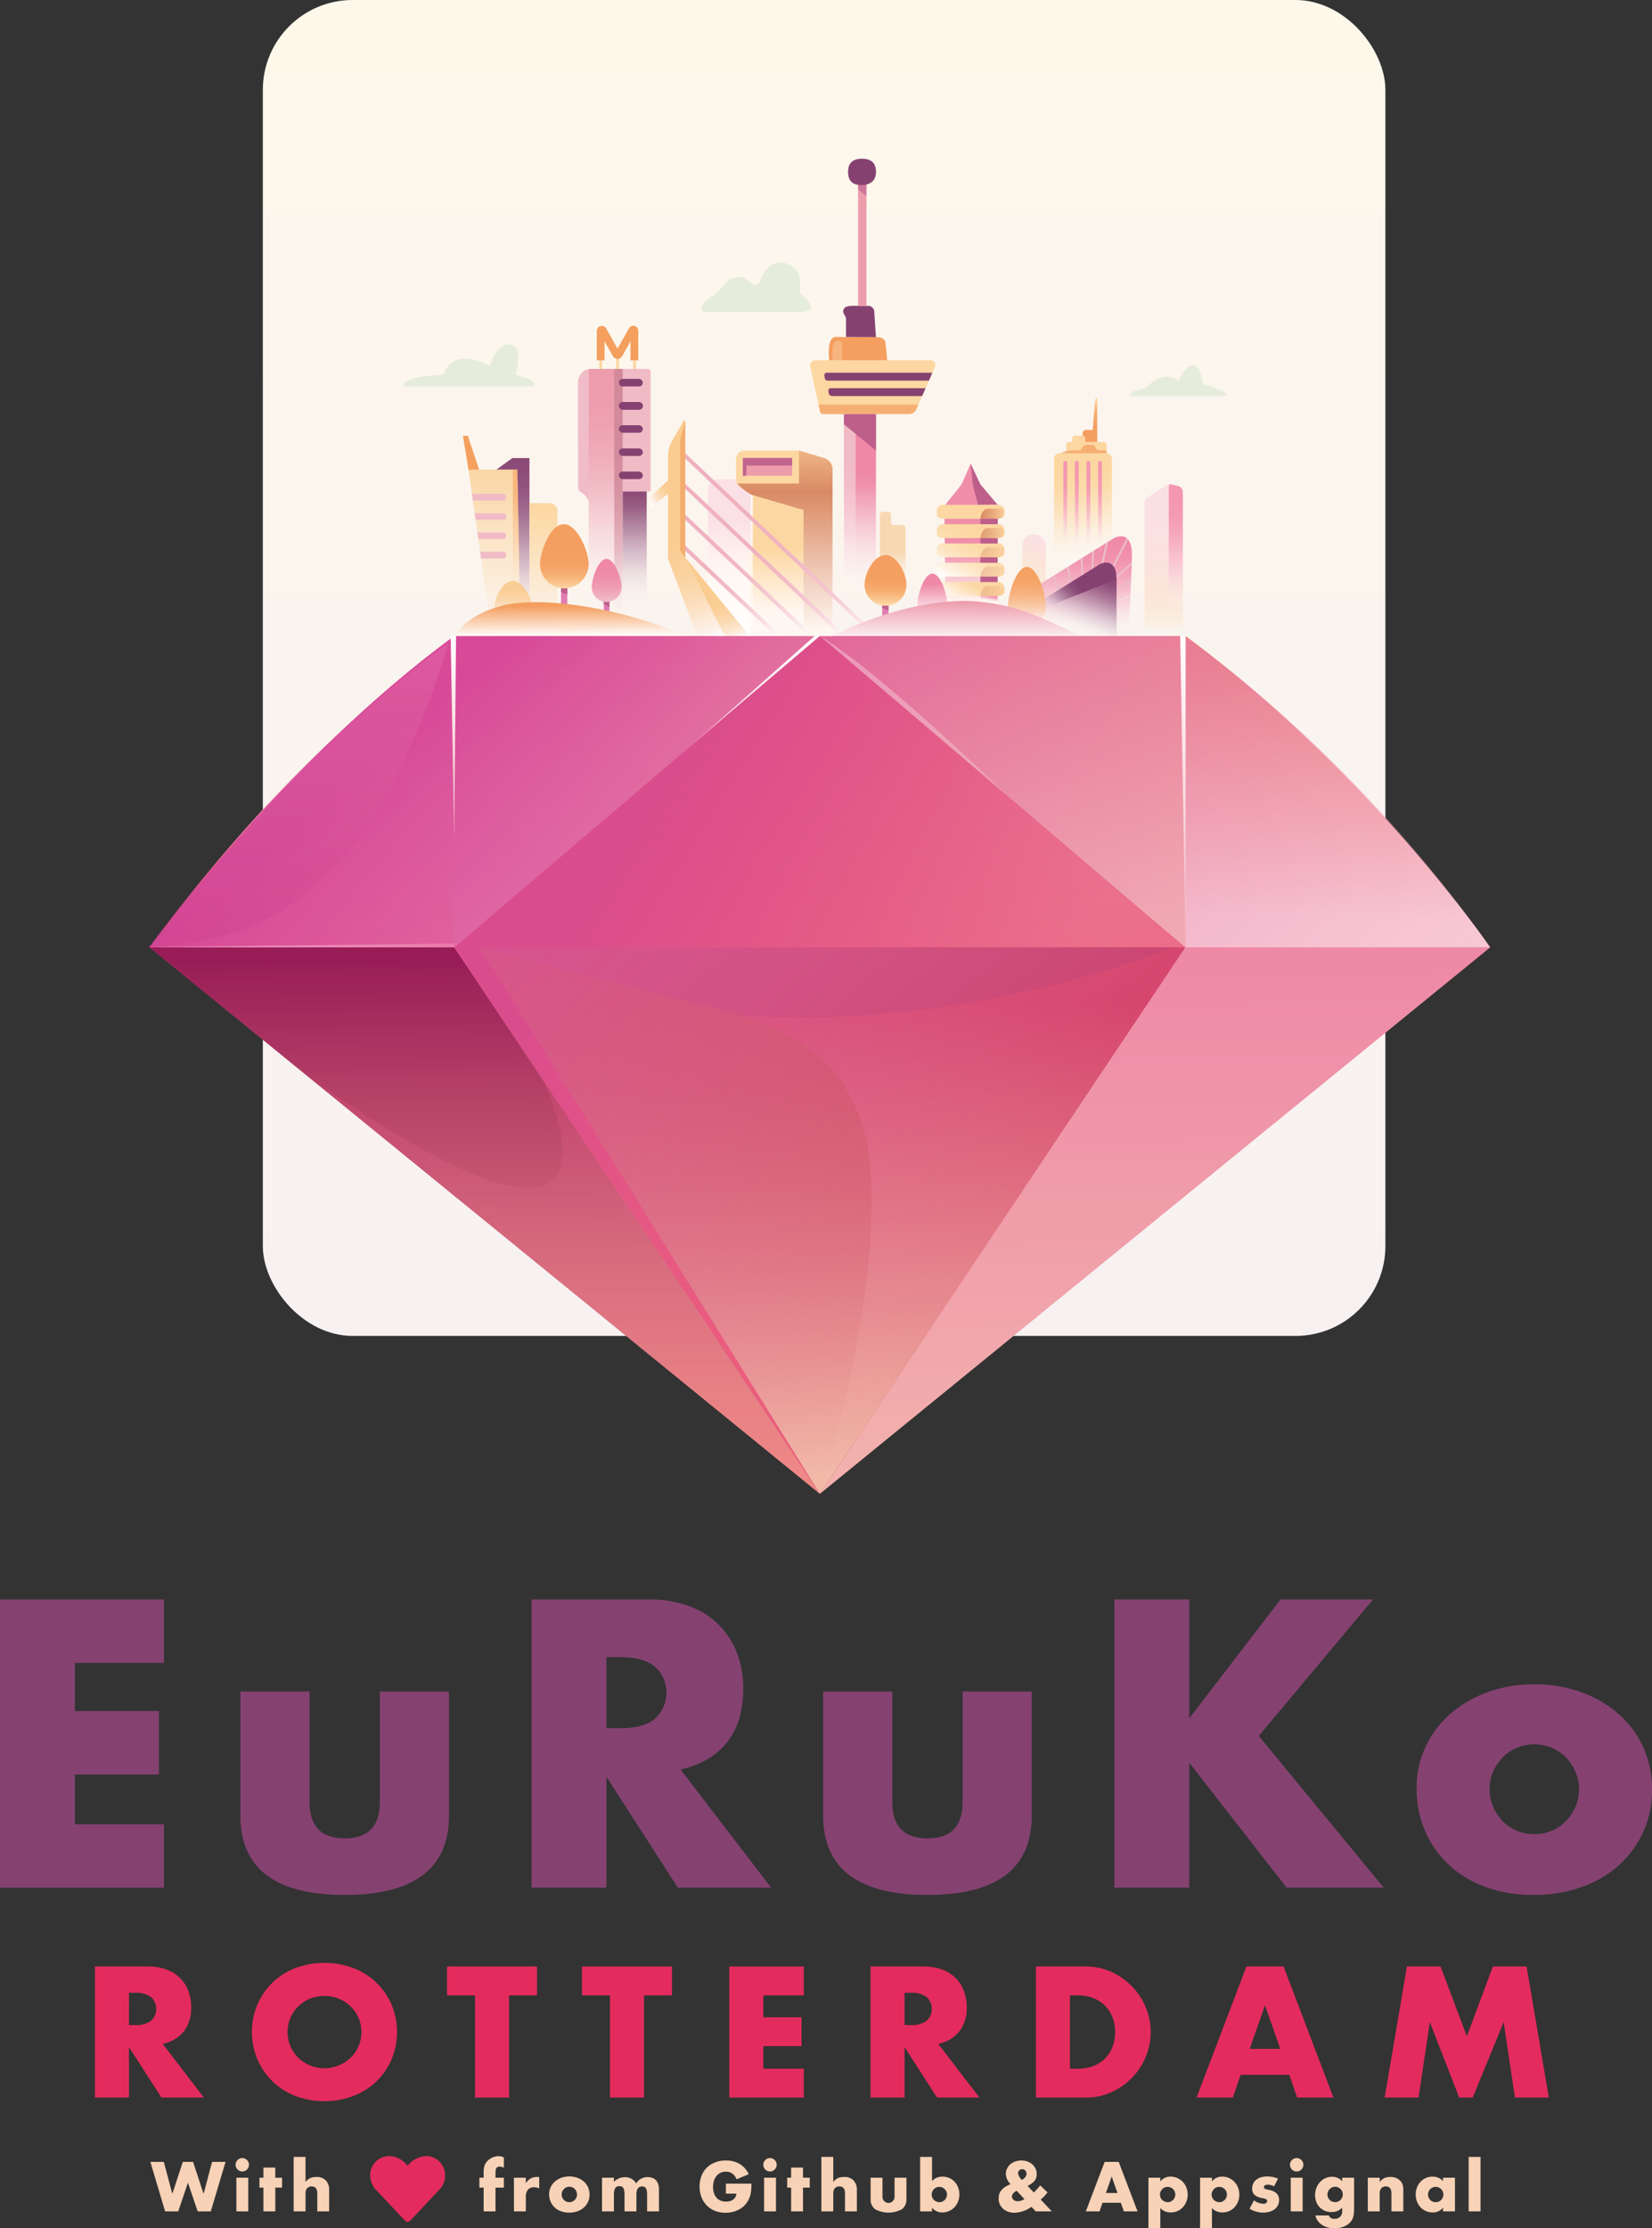 <svg preserveAspectRatio="xMidYMid meet"  xmlns="http://www.w3.org/2000/svg" xmlns:xlink="http://www.w3.org/1999/xlink" viewBox="0 0 427.976 576.994"><rect x="0" y="0" width="427.976" height="576.994" fill="#333333" stroke="none"/><defs><style>.cls-1{isolation:isolate;}.cls-2{fill:url(#linear-gradient);}.cls-3{fill:#854271;}.cls-18,.cls-27,.cls-4{mix-blend-mode:color;}.cls-5,.cls-7{fill:#e42b5d;}.cls-6{fill:#f7d2b6;}.cls-7{fill-rule:evenodd;}.cls-8{fill:url(#linear-gradient-2);}.cls-9{fill:url(#linear-gradient-3);}.cls-10{fill:url(#linear-gradient-4);}.cls-11{fill:url(#linear-gradient-5);}.cls-12{fill:url(#linear-gradient-6);}.cls-13{fill:#bc1f50;}.cls-14{fill:url(#linear-gradient-7);}.cls-15{fill:url(#linear-gradient-8);}.cls-16{fill:url(#linear-gradient-9);}.cls-17{fill:url(#linear-gradient-10);}.cls-18{fill:url(#linear-gradient-11);}.cls-19{fill:url(#linear-gradient-12);}.cls-20{fill:url(#linear-gradient-13);}.cls-21{fill:url(#linear-gradient-14);}.cls-22{fill:url(#linear-gradient-15);}.cls-23{fill:url(#linear-gradient-16);}.cls-24{opacity:0.5;fill:url(#linear-gradient-17);}.cls-25{opacity:0.23;fill:url(#linear-gradient-18);}.cls-26{opacity:0.37;fill:url(#linear-gradient-19);}.cls-27{fill:url(#linear-gradient-20);}.cls-28{fill:url(#linear-gradient-21);}.cls-29{fill:url(#linear-gradient-22);}.cls-30{fill:#fcd7a1;}.cls-31{fill:url(#linear-gradient-23);}.cls-32,.cls-37{fill:#bd5e8b;}.cls-33,.cls-35{fill:#f49f60;}.cls-34{fill:#ed9cac;}.cls-35{opacity:0.71;}.cls-36{fill:#f8d1a5;opacity:0.43;}.cls-37{opacity:0.61;}.cls-38{fill:url(#linear-gradient-24);}.cls-39{fill:url(#linear-gradient-25);}.cls-40{fill:url(#linear-gradient-26);}.cls-41{fill:url(#linear-gradient-27);}.cls-42{fill:url(#linear-gradient-28);}.cls-43{fill:url(#linear-gradient-29);}.cls-44{fill:url(#linear-gradient-30);}.cls-45,.cls-47,.cls-48,.cls-53,.cls-64{stroke-miterlimit:10;}.cls-45{fill:url(#linear-gradient-31);stroke:url(#linear-gradient-32);}.cls-46,.cls-67,.cls-79{opacity:0.38;}.cls-46{fill:url(#linear-gradient-33);}.cls-47{fill:url(#linear-gradient-34);stroke:url(#linear-gradient-35);}.cls-48{fill:url(#linear-gradient-36);stroke:url(#linear-gradient-37);}.cls-49{fill:#c1648d;}.cls-50{fill:url(#linear-gradient-38);}.cls-51{fill:url(#linear-gradient-39);}.cls-52{fill:url(#linear-gradient-40);}.cls-53{fill:url(#linear-gradient-41);stroke:url(#linear-gradient-42);}.cls-54{fill:url(#linear-gradient-43);}.cls-55{fill:url(#linear-gradient-44);}.cls-56{fill:url(#linear-gradient-45);}.cls-57{fill:#f3ad6e;}.cls-58{fill:url(#linear-gradient-46);}.cls-59{fill:#f1bbc6;}.cls-60{fill:url(#linear-gradient-47);}.cls-61{fill:#f0bcc7;}.cls-62{fill:url(#linear-gradient-48);}.cls-63{fill:url(#linear-gradient-49);}.cls-64{fill:none;stroke:#f49f5d;stroke-width:2px;}.cls-65{fill:url(#linear-gradient-50);}.cls-66{opacity:0.77;fill:url(#linear-gradient-51);}.cls-67{fill:url(#linear-gradient-52);}.cls-68{fill:#e07cb2;}.cls-69{fill:url(#linear-gradient-53);}.cls-70{fill:url(#linear-gradient-54);}.cls-71{fill:url(#linear-gradient-55);}.cls-72{fill:url(#linear-gradient-56);}.cls-73{fill:url(#linear-gradient-57);}.cls-74{fill:url(#linear-gradient-58);}.cls-75{fill:url(#linear-gradient-59);}.cls-76{fill:url(#linear-gradient-60);}.cls-77{fill:url(#linear-gradient-61);}.cls-78{fill:url(#linear-gradient-62);}.cls-79{fill:url(#linear-gradient-63);}.cls-80{fill:url(#linear-gradient-64);}.cls-81{fill:#eabdc7;}.cls-82{fill:url(#linear-gradient-65);}.cls-83{fill:url(#linear-gradient-66);}.cls-84{fill:url(#linear-gradient-67);}.cls-85{fill:#f4d7df;}.cls-86{fill:url(#linear-gradient-68);}.cls-87{fill:url(#linear-gradient-69);}.cls-88{fill:url(#linear-gradient-70);}.cls-89{fill:url(#linear-gradient-71);}.cls-90{fill:url(#linear-gradient-72);}.cls-91{fill:url(#linear-gradient-73);}.cls-92{fill:url(#linear-gradient-74);}.cls-93{fill:#e6ecdb;}.cls-94{fill:#f49f5d;}.cls-95{fill:url(#linear-gradient-75);}</style><linearGradient id="linear-gradient" x1="213.499" x2="213.499" y2="345.918" gradientUnits="userSpaceOnUse"><stop offset="0.002" stop-color="#fef8eb"/><stop offset="0.208" stop-color="#fcf6ed"/><stop offset="1" stop-color="#f7f1f2"/></linearGradient><linearGradient id="linear-gradient-2" x1="214.484" y1="381.47" x2="211.214" y2="166.881" gradientUnits="userSpaceOnUse"><stop offset="0.402" stop-color="#eb496a"/><stop offset="0.995" stop-color="#ed747b"/></linearGradient><linearGradient id="linear-gradient-3" x1="215.718" y1="381.84" x2="215.721" y2="250.509" gradientUnits="userSpaceOnUse"><stop offset="0.001" stop-color="#f2bda3"/><stop offset="0.927" stop-color="#cd234d"/></linearGradient><linearGradient id="linear-gradient-4" x1="126.005" y1="381.427" x2="125.146" y2="247.892" gradientUnits="userSpaceOnUse"><stop offset="0" stop-color="#ed8385"/><stop offset="0.139" stop-color="#e87f81"/><stop offset="0.303" stop-color="#da7374"/><stop offset="0.481" stop-color="#c25f60"/><stop offset="0.667" stop-color="#a14243"/><stop offset="0.858" stop-color="#761f1f"/><stop offset="1" stop-color="#520000"/></linearGradient><linearGradient id="linear-gradient-5" x2="1" gradientTransform="matrix(1.932, -85.655, -85.655, -1.932, 431.331, 355.038)" gradientUnits="userSpaceOnUse"><stop offset="0" stop-color="#f9cdd9"/><stop offset="0.784" stop-color="#ee8277"/><stop offset="1" stop-color="#ee8277"/></linearGradient><linearGradient id="linear-gradient-6" x1="345.298" y1="354.081" x2="345.238" y2="274.214" gradientUnits="userSpaceOnUse"><stop offset="0.01" stop-color="#f4b5b3"/><stop offset="1" stop-color="#ef877f"/></linearGradient><linearGradient id="linear-gradient-7" x1="262.124" y1="501.268" x2="260.021" y2="363.265" gradientUnits="userSpaceOnUse"><stop offset="0" stop-color="#efa996" stop-opacity="0"/><stop offset="0.193" stop-color="#e1837b" stop-opacity="0.291"/><stop offset="0.386" stop-color="#d56264" stop-opacity="0.543"/><stop offset="0.57" stop-color="#cc4951" stop-opacity="0.741"/><stop offset="0.738" stop-color="#c53644" stop-opacity="0.883"/><stop offset="0.887" stop-color="#c12b3c" stop-opacity="0.97"/><stop offset="1" stop-color="#c02739"/></linearGradient><linearGradient id="linear-gradient-8" x1="300.24" y1="382.12" x2="298.142" y2="244.404" gradientUnits="userSpaceOnUse"><stop offset="0" stop-color="#eb496a"/><stop offset="0.997" stop-color="#faceda"/></linearGradient><linearGradient id="linear-gradient-9" x1="315.174" y1="374.741" x2="298.728" y2="312.392" gradientTransform="matrix(-1, 0, 0, 1, 475.662, 0)" gradientUnits="userSpaceOnUse"><stop offset="0.236" stop-color="#ec5c7e"/><stop offset="1" stop-color="#eb90bd"/></linearGradient><linearGradient id="linear-gradient-10" x1="221.515" y1="343.756" x2="143.664" y2="217.308" gradientTransform="matrix(-1, 0, 0, 1, 348.547, -117.331)" gradientUnits="userSpaceOnUse"><stop offset="0" stop-color="#e67bb0"/><stop offset="0.549" stop-color="#f5ab95"/></linearGradient><linearGradient id="linear-gradient-11" x1="397.902" y1="479.67" x2="226.206" y2="276.949" gradientUnits="userSpaceOnUse"><stop offset="0.032" stop-color="#f3b6c3" stop-opacity="0"/><stop offset="1" stop-color="#d84a98"/></linearGradient><linearGradient id="linear-gradient-12" x1="126.005" y1="381.427" x2="125.146" y2="247.892" gradientUnits="userSpaceOnUse"><stop offset="0" stop-color="#ee8786"/><stop offset="0.162" stop-color="#e77e82"/><stop offset="0.425" stop-color="#d36677"/><stop offset="0.756" stop-color="#b33e66"/><stop offset="0.999" stop-color="#981d57"/></linearGradient><linearGradient id="linear-gradient-13" x1="232.377" y1="496.02" x2="231.007" y2="391.252" gradientUnits="userSpaceOnUse"><stop offset="0.01" stop-color="#f3b6c3" stop-opacity="0"/><stop offset="1" stop-color="#e64d7c" stop-opacity="0.3"/></linearGradient><linearGradient id="linear-gradient-14" x1="307.645" y1="243.372" x2="306.437" y2="164.083" gradientUnits="userSpaceOnUse"><stop offset="0" stop-color="#f3b6c1"/><stop offset="0.997" stop-color="#fff"/></linearGradient><linearGradient id="linear-gradient-15" x1="118.228" y1="216.032" x2="117.44" y2="164.291" xlink:href="#linear-gradient-14"/><linearGradient id="linear-gradient-16" x1="195.125" y1="190.908" x2="195.679" y2="166.363" gradientUnits="userSpaceOnUse"><stop offset="0" stop-color="#f9cdd9"/><stop offset="0.982" stop-color="#fff"/></linearGradient><linearGradient id="linear-gradient-17" x1="118.978" y1="247.904" x2="36.165" y2="241.633" gradientUnits="userSpaceOnUse"><stop offset="0" stop-color="#f492b9"/><stop offset="1" stop-color="#fff"/></linearGradient><linearGradient id="linear-gradient-18" x1="163.276" y1="360.179" x2="162.113" y2="283.807" gradientUnits="userSpaceOnUse"><stop offset="0" stop-color="#c53884"/><stop offset="0.997" stop-color="#ed8ab9"/></linearGradient><linearGradient id="linear-gradient-19" x1="318.557" y1="308.011" x2="329.707" y2="290.745" gradientUnits="userSpaceOnUse"><stop offset="0.011" stop-color="#f6ced0"/><stop offset="1" stop-color="#fff"/></linearGradient><linearGradient id="linear-gradient-20" x1="246.456" y1="296.494" x2="150.563" y2="238.054" gradientUnits="userSpaceOnUse"><stop offset="0" stop-color="#eb496a" stop-opacity="0"/><stop offset="1" stop-color="#da4d8d"/></linearGradient><linearGradient id="linear-gradient-21" x1="299.553" y1="396.406" x2="298.794" y2="205.155" gradientUnits="userSpaceOnUse"><stop offset="0.08" stop-color="#f2b1ad"/><stop offset="0.794" stop-color="#ee88a6"/></linearGradient><linearGradient id="linear-gradient-22" x1="222.661" y1="154.776" x2="222.97" y2="108.522" gradientUnits="userSpaceOnUse"><stop offset="0.021" stop-color="#fff" stop-opacity="0"/><stop offset="0.194" stop-color="#fad9e3" stop-opacity="0.315"/><stop offset="0.369" stop-color="#f5b7c9" stop-opacity="0.606"/><stop offset="0.516" stop-color="#f19db6" stop-opacity="0.819"/><stop offset="0.626" stop-color="#ef8eaa" stop-opacity="0.951"/><stop offset="0.688" stop-color="#ee88a6"/></linearGradient><linearGradient id="linear-gradient-23" x1="220.165" y1="152.688" x2="220.1" y2="110.845" gradientUnits="userSpaceOnUse"><stop offset="0.021" stop-color="#fff" stop-opacity="0"/><stop offset="0.774" stop-color="#f1bbc6"/></linearGradient><linearGradient id="linear-gradient-24" x1="251.381" y1="158.855" x2="251.851" y2="121.819" gradientUnits="userSpaceOnUse"><stop offset="0.079" stop-color="#fff7f1"/><stop offset="0.452" stop-color="#f08eaa"/></linearGradient><linearGradient id="linear-gradient-25" x1="190.125" y1="164.69" x2="190.125" y2="124.065" gradientUnits="userSpaceOnUse"><stop offset="0.021" stop-color="#fff"/><stop offset="0.418" stop-color="#fff7f1"/><stop offset="0.752" stop-color="#fbe0e7"/></linearGradient><linearGradient id="linear-gradient-26" x1="316.68" y1="272.672" x2="316.801" y2="251.363" gradientUnits="userSpaceOnUse"><stop offset="0.079" stop-color="#fff7f1" stop-opacity="0"/><stop offset="0.583" stop-color="#f8d8b3"/></linearGradient><linearGradient id="linear-gradient-27" x1="331.005" y1="267.744" x2="342.918" y2="247.11" gradientUnits="userSpaceOnUse"><stop offset="0" stop-color="#fff"/><stop offset="0.085" stop-color="#fef6e9"/><stop offset="0.229" stop-color="#fde8ca"/><stop offset="0.369" stop-color="#fddfb3"/><stop offset="0.502" stop-color="#fcd9a6"/><stop offset="0.621" stop-color="#fcd7a1"/></linearGradient><linearGradient id="linear-gradient-28" x1="288.381" y1="279.216" x2="288.929" y2="235.991" gradientUnits="userSpaceOnUse"><stop offset="0.079" stop-color="#fff7f1"/><stop offset="0.461" stop-color="#fdd7a2"/></linearGradient><linearGradient id="linear-gradient-29" x1="282.246" y1="279.494" x2="282.246" y2="246.166" gradientTransform="translate(-2.041)" gradientUnits="userSpaceOnUse"><stop offset="0" stop-color="#fff7f1"/><stop offset="1" stop-color="#fff" stop-opacity="0.5"/></linearGradient><linearGradient id="linear-gradient-30" x1="288.763" y1="280.563" x2="288.827" y2="228.193" gradientUnits="userSpaceOnUse"><stop offset="0" stop-color="#fff7f1"/><stop offset="0.686" stop-color="#d98a64"/><stop offset="1" stop-color="#facc98"/></linearGradient><linearGradient id="linear-gradient-31" x1="193.084" y1="163.029" x2="193.124" y2="129.569" gradientUnits="userSpaceOnUse"><stop offset="0" stop-color="#e5077f"/><stop offset="0.337" stop-color="#e50980"/><stop offset="0.476" stop-color="#e61084"/><stop offset="0.578" stop-color="#e71c8a"/><stop offset="0.662" stop-color="#e92e93"/><stop offset="0.735" stop-color="#eb459e"/><stop offset="0.8" stop-color="#ee61ac"/><stop offset="0.86" stop-color="#f283bd"/><stop offset="0.915" stop-color="#f6aad1"/><stop offset="0.965" stop-color="#fad4e6"/><stop offset="1" stop-color="#fef7f8"/><stop offset="1" stop-color="#fffdfe"/></linearGradient><linearGradient id="linear-gradient-32" x1="176.464" y1="148.616" x2="209.738" y2="148.616" gradientUnits="userSpaceOnUse"><stop offset="0" stop-color="#efb0bd"/><stop offset="0.316" stop-color="#f0b3bf"/><stop offset="0.527" stop-color="#f1bcc7"/><stop offset="0.708" stop-color="#f5cbd3"/><stop offset="0.87" stop-color="#f9e0e5"/><stop offset="1" stop-color="#fef7f8"/><stop offset="1" stop-color="#fffdfe"/></linearGradient><linearGradient id="linear-gradient-33" x1="339.463" y1="265.344" x2="345.691" y2="265.344" gradientUnits="userSpaceOnUse"><stop offset="0" stop-color="#d98a64"/><stop offset="0.386" stop-color="#e4a176"/><stop offset="1" stop-color="#facc98"/></linearGradient><linearGradient id="linear-gradient-34" x1="176.807" y1="140.334" x2="225.455" y2="140.334" xlink:href="#linear-gradient-31"/><linearGradient id="linear-gradient-35" x1="176.464" y1="140.334" x2="225.798" y2="140.334" gradientUnits="userSpaceOnUse"><stop offset="0" stop-color="#efb0bd"/><stop offset="0.445" stop-color="#efb2bf"/><stop offset="0.627" stop-color="#f1b9c5"/><stop offset="0.761" stop-color="#f4c5cf"/><stop offset="0.872" stop-color="#f7d7dd"/><stop offset="0.968" stop-color="#fcedf0"/><stop offset="1" stop-color="#fef7f8"/><stop offset="1" stop-color="#fffdfe"/></linearGradient><linearGradient id="linear-gradient-36" x1="176.807" y1="144.616" x2="217.887" y2="144.616" xlink:href="#linear-gradient-31"/><linearGradient id="linear-gradient-37" x1="176.464" y1="144.616" x2="218.23" y2="144.616" xlink:href="#linear-gradient-35"/><linearGradient id="linear-gradient-38" x1="132.867" y1="118.609" x2="132.867" y2="160.449" gradientUnits="userSpaceOnUse"><stop offset="0" stop-color="#8b4975"/><stop offset="0.176" stop-color="#8e4e79" stop-opacity="0.972"/><stop offset="0.345" stop-color="#985c84" stop-opacity="0.889"/><stop offset="0.511" stop-color="#a87596" stop-opacity="0.75"/><stop offset="0.676" stop-color="#be97af" stop-opacity="0.554"/><stop offset="0.838" stop-color="#dbc2d0" stop-opacity="0.304"/><stop offset="0.999" stop-color="#fef7f8" stop-opacity="0"/></linearGradient><linearGradient id="linear-gradient-39" x1="127.424" y1="164.517" x2="127.424" y2="112.854" gradientUnits="userSpaceOnUse"><stop offset="0.001" stop-color="#fcd7a1" stop-opacity="0"/><stop offset="0.183" stop-color="#fcd59e" stop-opacity="0.162"/><stop offset="0.592" stop-color="#fbd198" stop-opacity="0.57"/><stop offset="1" stop-color="#fbcd91"/></linearGradient><linearGradient id="linear-gradient-40" x1="226.261" y1="278.714" x2="226.261" y2="247.612" gradientUnits="userSpaceOnUse"><stop offset="0" stop-color="#fcd7a1" stop-opacity="0"/><stop offset="0.22" stop-color="#fcd7a1" stop-opacity="0.242"/><stop offset="0.606" stop-color="#fcd7a1" stop-opacity="0.646"/><stop offset="0.874" stop-color="#fcd7a1" stop-opacity="0.901"/><stop offset="1" stop-color="#fcd7a1"/></linearGradient><linearGradient id="linear-gradient-41" x1="176.807" y1="152.616" x2="200.909" y2="152.616" xlink:href="#linear-gradient-31"/><linearGradient id="linear-gradient-42" x1="176.464" y1="152.616" x2="201.252" y2="152.616" xlink:href="#linear-gradient-32"/><linearGradient id="linear-gradient-43" x1="263.503" y1="252.43" x2="273.104" y2="281.259" gradientUnits="userSpaceOnUse"><stop offset="0" stop-color="#facc91"/><stop offset="0.221" stop-color="#facd94"/><stop offset="0.413" stop-color="#fbd29f"/><stop offset="0.595" stop-color="#fbd9b1"/><stop offset="0.77" stop-color="#fce4ca"/><stop offset="0.939" stop-color="#fdf1ea"/><stop offset="1" stop-color="#fef7f8"/><stop offset="1" stop-color="#fffdfe"/></linearGradient><linearGradient id="linear-gradient-44" x1="185.471" y1="153.264" x2="189.668" y2="165.866" xlink:href="#linear-gradient-43"/><linearGradient id="linear-gradient-45" x1="172.912" y1="126.366" x2="168.276" y2="129.71" gradientUnits="userSpaceOnUse"><stop offset="0" stop-color="#facc91"/><stop offset="0.163" stop-color="#facf98"/><stop offset="0.397" stop-color="#fbd7ab"/><stop offset="0.676" stop-color="#fce4cb"/><stop offset="0.987" stop-color="#fef6f6"/><stop offset="1" stop-color="#fef7f8"/><stop offset="1" stop-color="#fffdfe"/></linearGradient><linearGradient id="linear-gradient-46" x1="241.015" y1="212.85" x2="241.015" y2="281.022" gradientUnits="userSpaceOnUse"><stop offset="0" stop-color="#ed9cac"/><stop offset="0.149" stop-color="#ed9dad" stop-opacity="0.987"/><stop offset="0.268" stop-color="#eea1b1" stop-opacity="0.944"/><stop offset="0.376" stop-color="#efa8b6" stop-opacity="0.873"/><stop offset="0.479" stop-color="#f1b2bf" stop-opacity="0.773"/><stop offset="0.577" stop-color="#f3bfc9" stop-opacity="0.644"/><stop offset="0.672" stop-color="#f6ced6" stop-opacity="0.485"/><stop offset="0.764" stop-color="#fae0e6" stop-opacity="0.296"/><stop offset="0.852" stop-color="#fdf5f7" stop-opacity="0.084"/><stop offset="0.883" stop-color="#fffdfe" stop-opacity="0"/><stop offset="1" stop-color="#fef7f8" stop-opacity="0"/></linearGradient><linearGradient id="linear-gradient-47" x1="160.225" y1="95.519" x2="160.225" y2="163.69" gradientUnits="userSpaceOnUse"><stop offset="0" stop-color="#d2899a"/><stop offset="0.283" stop-color="#d28a9b" stop-opacity="0.989"/><stop offset="0.422" stop-color="#d48e9e" stop-opacity="0.953"/><stop offset="0.529" stop-color="#d795a4" stop-opacity="0.891"/><stop offset="0.621" stop-color="#db9fad" stop-opacity="0.802"/><stop offset="0.702" stop-color="#e0abb7" stop-opacity="0.687"/><stop offset="0.776" stop-color="#e6bbc5" stop-opacity="0.545"/><stop offset="0.844" stop-color="#edced5" stop-opacity="0.376"/><stop offset="0.906" stop-color="#f6e3e7" stop-opacity="0.185"/><stop offset="0.957" stop-color="#fef7f8" stop-opacity="0"/></linearGradient><linearGradient id="linear-gradient-48" x1="218.661" y1="267.503" x2="218.4" y2="277.313" xlink:href="#linear-gradient-43"/><linearGradient id="linear-gradient-49" x1="164.435" y1="127.264" x2="164.435" y2="163.69" gradientUnits="userSpaceOnUse"><stop offset="0" stop-color="#8b4975"/><stop offset="0.109" stop-color="#92547d" stop-opacity="0.938"/><stop offset="0.285" stop-color="#a67395" stop-opacity="0.769"/><stop offset="0.505" stop-color="#c6a4ba" stop-opacity="0.493"/><stop offset="0.759" stop-color="#f2e8ee" stop-opacity="0.114"/><stop offset="0.829" stop-color="#fffdfe" stop-opacity="0"/><stop offset="1" stop-color="#fef7f8" stop-opacity="0"/></linearGradient><linearGradient id="linear-gradient-50" x1="339.463" y1="250.344" x2="345.691" y2="250.344" xlink:href="#linear-gradient-33"/><linearGradient id="linear-gradient-51" x1="339.463" y1="255.344" x2="345.691" y2="255.344" xlink:href="#linear-gradient-33"/><linearGradient id="linear-gradient-52" x1="339.463" y1="260.344" x2="345.691" y2="260.344" xlink:href="#linear-gradient-33"/><linearGradient id="linear-gradient-53" x1="233.308" y1="282.752" x2="233.233" y2="266.104" gradientUnits="userSpaceOnUse"><stop offset="0.079" stop-color="#fff7f1"/><stop offset="0.513" stop-color="#f49f60"/></linearGradient><linearGradient id="linear-gradient-54" x1="231.661" y1="269.776" x2="231.661" y2="253.053" gradientUnits="userSpaceOnUse"><stop offset="0" stop-color="#fdd8a4"/><stop offset="0.06" stop-color="#fbca93"/><stop offset="0.163" stop-color="#f8b77c"/><stop offset="0.274" stop-color="#f6a96c"/><stop offset="0.399" stop-color="#f4a163"/><stop offset="0.569" stop-color="#f49f60"/></linearGradient><linearGradient id="linear-gradient-55" x1="242.619" y1="273.206" x2="242.619" y2="262.035" gradientUnits="userSpaceOnUse"><stop offset="0.019" stop-color="#f0bcc7"/><stop offset="0.091" stop-color="#f0b4c2"/><stop offset="0.349" stop-color="#ef9cb3"/><stop offset="0.587" stop-color="#ee8da9"/><stop offset="0.786" stop-color="#ee88a6"/></linearGradient><linearGradient id="linear-gradient-56" x1="283.808" y1="148.854" x2="277.18" y2="117.62" gradientUnits="userSpaceOnUse"><stop offset="0.105" stop-color="#fff" stop-opacity="0"/><stop offset="0.159" stop-color="#fffaf3" stop-opacity="0.126"/><stop offset="0.268" stop-color="#fef1de" stop-opacity="0.354"/><stop offset="0.376" stop-color="#fde9cb" stop-opacity="0.552"/><stop offset="0.482" stop-color="#fde2bc" stop-opacity="0.713"/><stop offset="0.586" stop-color="#fcddb0" stop-opacity="0.838"/><stop offset="0.686" stop-color="#fcdaa8" stop-opacity="0.928"/><stop offset="0.78" stop-color="#fcd8a3" stop-opacity="0.982"/><stop offset="0.865" stop-color="#fcd7a1"/></linearGradient><linearGradient id="linear-gradient-57" x1="334.252" y1="274.619" x2="339.67" y2="265.235" gradientUnits="userSpaceOnUse"><stop offset="0.021" stop-color="#fff"/><stop offset="0.094" stop-color="#fff7f1"/><stop offset="0.621" stop-color="#fcd7a1"/></linearGradient><linearGradient id="linear-gradient-58" x1="264.26" y1="152.565" x2="271.54" y2="139.957" gradientUnits="userSpaceOnUse"><stop offset="0.105" stop-color="#fcd7a1" stop-opacity="0"/><stop offset="0.167" stop-color="#fcd8a9" stop-opacity="0.122"/><stop offset="0.295" stop-color="#fcdab8" stop-opacity="0.352"/><stop offset="0.423" stop-color="#fbdcc5" stop-opacity="0.55"/><stop offset="0.548" stop-color="#fbddd0" stop-opacity="0.712"/><stop offset="0.671" stop-color="#fbdfd8" stop-opacity="0.838"/><stop offset="0.789" stop-color="#fbdfde" stop-opacity="0.927"/><stop offset="0.901" stop-color="#fbe0e2" stop-opacity="0.982"/><stop offset="1" stop-color="#fbe0e3"/></linearGradient><linearGradient id="linear-gradient-59" x1="314.809" y1="273.757" x2="314.986" y2="258.831" xlink:href="#linear-gradient-54"/><linearGradient id="linear-gradient-60" x1="365.651" y1="255.339" x2="364.972" y2="280.866" gradientUnits="userSpaceOnUse"><stop offset="0" stop-color="#f088a7"/><stop offset="0.151" stop-color="#f08aa8" stop-opacity="0.986"/><stop offset="0.283" stop-color="#f18fac" stop-opacity="0.941"/><stop offset="0.408" stop-color="#f297b2" stop-opacity="0.866"/><stop offset="0.529" stop-color="#f3a2ba" stop-opacity="0.761"/><stop offset="0.646" stop-color="#f5b2c5" stop-opacity="0.626"/><stop offset="0.761" stop-color="#f8c4d3" stop-opacity="0.459"/><stop offset="0.874" stop-color="#fadae3" stop-opacity="0.262"/><stop offset="0.982" stop-color="#fdf3f5" stop-opacity="0.039"/><stop offset="1" stop-color="#fef7f8" stop-opacity="0"/><stop offset="1" stop-color="#fffdfe" stop-opacity="0"/></linearGradient><linearGradient id="linear-gradient-61" x1="327.009" y1="277.441" x2="327.009" y2="265.864" gradientUnits="userSpaceOnUse"><stop offset="0.021" stop-color="#fff"/><stop offset="0.774" stop-color="#ee88a6"/></linearGradient><linearGradient id="linear-gradient-62" x1="369.263" y1="264.701" x2="361.073" y2="283.812" gradientUnits="userSpaceOnUse"><stop offset="0" stop-color="#854271"/><stop offset="0.116" stop-color="#8a4a77" stop-opacity="0.957"/><stop offset="0.268" stop-color="#996188" stop-opacity="0.834"/><stop offset="0.44" stop-color="#b287a5" stop-opacity="0.631"/><stop offset="0.626" stop-color="#d5bccd" stop-opacity="0.348"/><stop offset="0.817" stop-color="#fffdfe" stop-opacity="0"/><stop offset="1" stop-color="#fef7f8" stop-opacity="0"/></linearGradient><linearGradient id="linear-gradient-63" x1="339.463" y1="270.344" x2="345.691" y2="270.344" xlink:href="#linear-gradient-33"/><linearGradient id="linear-gradient-64" x1="256.099" y1="155.722" x2="256.333" y2="154.345" gradientUnits="userSpaceOnUse"><stop offset="0.159" stop-color="#fff7f1"/><stop offset="1" stop-color="#f08eaa"/></linearGradient><linearGradient id="linear-gradient-65" x1="365.514" y1="269.705" x2="351.217" y2="282.8" gradientUnits="userSpaceOnUse"><stop offset="0" stop-color="#854271"/><stop offset="0.08" stop-color="#8a4a77" stop-opacity="0.957"/><stop offset="0.184" stop-color="#996188" stop-opacity="0.834"/><stop offset="0.301" stop-color="#b287a5" stop-opacity="0.631"/><stop offset="0.429" stop-color="#d5bccd" stop-opacity="0.348"/><stop offset="0.559" stop-color="#fffdfe" stop-opacity="0"/><stop offset="1" stop-color="#fef7f8" stop-opacity="0"/></linearGradient><linearGradient id="linear-gradient-66" x1="351.757" y1="265.376" x2="351.496" y2="275.186" gradientTransform="matrix(1.001, -0.024, -0.024, 1.5, 6.122, -125.878)" gradientUnits="userSpaceOnUse"><stop offset="0" stop-color="#f5a05f"/><stop offset="0.185" stop-color="#f5a262"/><stop offset="0.346" stop-color="#f6a86d"/><stop offset="0.499" stop-color="#f7b27f"/><stop offset="0.646" stop-color="#f8c198"/><stop offset="0.789" stop-color="#fad3b9"/><stop offset="0.927" stop-color="#fde9e0"/><stop offset="1" stop-color="#fef7f8"/><stop offset="1" stop-color="#fffdfe"/></linearGradient><linearGradient id="linear-gradient-67" x1="333.252" y1="284.095" x2="333.271" y2="271.49" gradientUnits="userSpaceOnUse"><stop offset="0" stop-color="#fff"/><stop offset="0.877" stop-color="#ed9cac"/></linearGradient><linearGradient id="linear-gradient-68" x1="278.542" y1="145.402" x2="273.275" y2="120.58" gradientUnits="userSpaceOnUse"><stop offset="0.106" stop-color="#fff" stop-opacity="0"/><stop offset="0.147" stop-color="#fef5f7" stop-opacity="0.097"/><stop offset="0.257" stop-color="#fbdce5" stop-opacity="0.333"/><stop offset="0.368" stop-color="#f9c7d5" stop-opacity="0.537"/><stop offset="0.476" stop-color="#f7b6c8" stop-opacity="0.703"/><stop offset="0.581" stop-color="#f6a8be" stop-opacity="0.833"/><stop offset="0.683" stop-color="#f59fb7" stop-opacity="0.925"/><stop offset="0.779" stop-color="#f499b2" stop-opacity="0.981"/><stop offset="0.865" stop-color="#f497b1"/></linearGradient><linearGradient id="linear-gradient-69" x1="281.543" y1="145.404" x2="276.274" y2="120.578" xlink:href="#linear-gradient-68"/><linearGradient id="linear-gradient-70" x1="284.543" y1="145.402" x2="279.274" y2="120.579" xlink:href="#linear-gradient-68"/><linearGradient id="linear-gradient-71" x1="369.145" y1="220.452" x2="369.145" y2="229.65" gradientUnits="userSpaceOnUse"><stop offset="0" stop-color="#fcd7a1"/><stop offset="0.197" stop-color="#f9c289"/><stop offset="0.435" stop-color="#f6af72"/><stop offset="0.662" stop-color="#f5a365"/><stop offset="0.863" stop-color="#f49f60"/></linearGradient><linearGradient id="linear-gradient-72" x1="287.543" y1="145.402" x2="282.274" y2="120.579" xlink:href="#linear-gradient-68"/><linearGradient id="linear-gradient-73" x1="386.957" y1="280.621" x2="386.957" y2="242.703" gradientUnits="userSpaceOnUse"><stop offset="0" stop-color="#fcd7a1" stop-opacity="0"/><stop offset="0.029" stop-color="#fcd8a7" stop-opacity="0.095"/><stop offset="0.094" stop-color="#fcdab4" stop-opacity="0.283"/><stop offset="0.164" stop-color="#fcdbbf" stop-opacity="0.454"/><stop offset="0.239" stop-color="#fbdcc9" stop-opacity="0.602"/><stop offset="0.318" stop-color="#fbded1" stop-opacity="0.726"/><stop offset="0.404" stop-color="#fbded8" stop-opacity="0.826"/><stop offset="0.5" stop-color="#fbdfdd" stop-opacity="0.904"/><stop offset="0.611" stop-color="#fbe0e0" stop-opacity="0.959"/><stop offset="0.748" stop-color="#fbe0e2" stop-opacity="0.991"/><stop offset="1" stop-color="#fbe0e3"/></linearGradient><linearGradient id="linear-gradient-74" x1="390.082" y1="279.435" x2="390.082" y2="242.732" xlink:href="#linear-gradient-68"/><linearGradient id="linear-gradient-75" x1="133.884" y1="152.736" x2="133.889" y2="128.08" gradientUnits="userSpaceOnUse"><stop offset="0" stop-color="#fcd7a1" stop-opacity="0"/><stop offset="0.366" stop-color="#f9c187" stop-opacity="0.239"/><stop offset="0.796" stop-color="#f6a96a" stop-opacity="0.498"/><stop offset="1" stop-color="#f5a05f" stop-opacity="0.6"/></linearGradient></defs><title>Logo2</title><g class="cls-1"><g id="Layer_4" data-name="Layer 4"><rect class="cls-2" x="68.091" width="290.816" height="345.918" rx="23.267"/><path class="cls-3" d="M127.938,547.918H104.871V560.392h21.78v16.435H104.871v12.87H127.938v16.434H85.466V531.483H127.938Z" transform="translate(-85.466 -117.331)"/><path class="cls-3" d="M165.656,555.343V583.954q0,9.406,9.108,9.404,9.107,0,9.108-9.404V555.343h17.919V587.419q0,10.298-6.781,15.444-6.782,5.146-20.246,5.147-13.465,0-20.246-5.147-6.782-5.147-6.781-15.444V555.343Z" transform="translate(-85.466 -117.331)"/><path class="cls-3" d="M285.247,606.13H261.09l-18.513-28.71v28.71h-19.404V531.483h30.195a29.646,29.646,0,0,1,10.89,1.832,20.5,20.5,0,0,1,12.227,12.325,25.547,25.547,0,0,1,1.535,8.91q0,8.515-4.108,13.811-4.11,5.297-12.127,7.178Zm-42.669-41.283h3.663q5.74,0,8.811-2.376a9.137,9.137,0,0,0,0-13.662q-3.07-2.376-8.811-2.376h-3.663Z" transform="translate(-85.466 -117.331)"/><path class="cls-3" d="M316.631,555.343V583.954q0,9.406,9.108,9.404,9.107,0,9.108-9.404V555.343H352.767V587.419q0,10.298-6.782,15.444-6.782,5.146-20.245,5.147-13.465,0-20.245-5.147-6.782-5.147-6.783-15.444V555.343Z" transform="translate(-85.466 -117.331)"/><path class="cls-3" d="M393.553,562.272l23.661-30.789h23.958l-29.601,35.344,32.373,39.303H418.798l-25.245-32.373v32.373H374.149V531.483h19.403Z" transform="translate(-85.466 -117.331)"/><path class="cls-3" d="M452.459,580.291a24.709,24.709,0,0,1,2.276-10.544,25.894,25.894,0,0,1,6.337-8.514,30.12,30.12,0,0,1,9.652-5.692,34.832,34.832,0,0,1,12.227-2.079,35.334,35.334,0,0,1,12.127,2.029,30.035,30.035,0,0,1,9.702,5.644,25.352,25.352,0,0,1,6.386,8.612,26.334,26.334,0,0,1,2.276,11.039,25.854,25.854,0,0,1-2.326,11.038,26.194,26.194,0,0,1-6.386,8.613,28.602,28.602,0,0,1-9.751,5.594,37.298,37.298,0,0,1-12.326,1.979,35.679,35.679,0,0,1-12.077-1.979,27.864,27.864,0,0,1-9.554-5.644,26.153,26.153,0,0,1-6.287-8.762A27.479,27.479,0,0,1,452.459,580.291Zm18.909.198a11.488,11.488,0,0,0,.94,4.702,12.536,12.536,0,0,0,2.475,3.713,10.874,10.874,0,0,0,3.663,2.475,11.836,11.836,0,0,0,9.009,0,10.894,10.894,0,0,0,3.663-2.475,12.633,12.633,0,0,0,2.476-3.713,11.277,11.277,0,0,0,.94-4.604,11.044,11.044,0,0,0-.94-4.505,12.667,12.667,0,0,0-2.476-3.712,10.91,10.91,0,0,0-3.663-2.476,11.836,11.836,0,0,0-9.009,0,10.891,10.891,0,0,0-3.663,2.476,12.746,12.746,0,0,0-2.475,3.663A10.667,10.667,0,0,0,471.368,580.489Z" transform="translate(-85.466 -117.331)"/><g class="cls-4"><path class="cls-5" d="M138.278,660.466h-10.98l-8.415-13.05v13.05h-8.82V626.536h13.725a13.481,13.481,0,0,1,4.95.832,9.322,9.322,0,0,1,5.558,5.603,11.609,11.609,0,0,1,.697,4.05,9.955,9.955,0,0,1-1.867,6.277,9.401,9.401,0,0,1-5.513,3.263Zm-19.395-18.765h1.665a6.434,6.434,0,0,0,4.005-1.08,4.153,4.153,0,0,0,0-6.21,6.428,6.428,0,0,0-4.005-1.08h-1.665Z" transform="translate(-85.466 -117.331)"/><path class="cls-5" d="M150.743,643.501a17.485,17.485,0,0,1,11.183-16.538,21.576,21.576,0,0,1,15.143,0,17.901,17.901,0,0,1,5.962,3.803,17.408,17.408,0,0,1,3.893,5.692,18.474,18.474,0,0,1,0,14.085,17.387,17.387,0,0,1-3.893,5.692,17.871,17.871,0,0,1-5.962,3.803,21.561,21.561,0,0,1-15.143,0A17.55,17.55,0,0,1,150.743,643.501Zm9.225,0a9.027,9.027,0,0,0,.765,3.734,9.335,9.335,0,0,0,5.107,4.928,9.816,9.816,0,0,0,10.395-1.957,9.277,9.277,0,0,0,2.092-2.971,9.498,9.498,0,0,0,0-7.47,9.284,9.284,0,0,0-2.092-2.97,9.648,9.648,0,0,0-3.06-1.958,9.994,9.994,0,0,0-7.335,0,9.344,9.344,0,0,0-5.107,4.928A9.031,9.031,0,0,0,159.968,643.501Z" transform="translate(-85.466 -117.331)"/><path class="cls-5" d="M217.343,634.006v26.46h-8.82v-26.46h-7.245v-7.47h23.31v7.47Z" transform="translate(-85.466 -117.331)"/><path class="cls-5" d="M252.308,634.006v26.46h-8.82v-26.46h-7.245v-7.47h23.31v7.47Z" transform="translate(-85.466 -117.331)"/><path class="cls-5" d="M293.708,634.006H283.223v5.67h9.9v7.47h-9.9v5.851H293.708v7.47H274.403V626.536H293.708Z" transform="translate(-85.466 -117.331)"/><path class="cls-5" d="M339.202,660.466H328.223l-8.415-13.05v13.05H310.987V626.536h13.726a13.485,13.485,0,0,1,4.95.832,9.317,9.317,0,0,1,5.557,5.603,11.609,11.609,0,0,1,.698,4.05,9.949,9.949,0,0,1-1.868,6.277,9.399,9.399,0,0,1-5.512,3.263Zm-19.395-18.765h1.665a6.433,6.433,0,0,0,4.005-1.08,4.152,4.152,0,0,0,0-6.21,6.427,6.427,0,0,0-4.005-1.08h-1.665Z" transform="translate(-85.466 -117.331)"/><path class="cls-5" d="M353.827,626.536h13.051a15.398,15.398,0,0,1,6.502,1.395,17.742,17.742,0,0,1,5.311,3.713,17.257,17.257,0,0,1,3.577,5.399,16.654,16.654,0,0,1,.022,12.87,17.194,17.194,0,0,1-3.555,5.423,17.514,17.514,0,0,1-5.311,3.735,15.499,15.499,0,0,1-6.547,1.395H353.827Zm8.82,26.46h2.025a10.946,10.946,0,0,0,4.095-.721,8.746,8.746,0,0,0,3.037-1.979,8.479,8.479,0,0,0,1.891-2.992,10.72,10.72,0,0,0,.652-3.803,10.455,10.455,0,0,0-.675-3.78,8.481,8.481,0,0,0-4.95-4.995,10.837,10.837,0,0,0-4.05-.72h-2.025Z" transform="translate(-85.466 -117.331)"/><path class="cls-5" d="M419.481,654.571H406.882l-2.025,5.895h-9.404l12.915-33.93h9.63l12.915,33.93h-9.405Zm-2.34-6.705-3.96-11.295-3.96,11.295Z" transform="translate(-85.466 -117.331)"/><path class="cls-5" d="M444.187,660.466l5.76-33.93h8.729L465.471,644.626l6.75-18.09h8.73l5.76,33.93h-8.774l-2.926-19.53L467.001,660.466h-3.51l-7.605-19.53-2.925,19.53Z" transform="translate(-85.466 -117.331)"/></g><path class="cls-6" d="M127.901,677.121l2.21,8.279,2.72-8.279h2.652l2.72,8.279,2.21-8.279H143.898l-3.825,12.818h-3.4l-2.516-7.429-2.517,7.429h-3.399l-3.825-12.818Z" transform="translate(-85.466 -117.331)"/><path class="cls-6" d="M146.499,677.869a1.672,1.672,0,0,1,.137-.671,1.745,1.745,0,0,1,.374-.553,1.773,1.773,0,0,1,.552-.374,1.731,1.731,0,0,1,1.344,0,1.765,1.765,0,0,1,.926.927,1.717,1.717,0,0,1,0,1.343,1.765,1.765,0,0,1-.926.927,1.731,1.731,0,0,1-1.344,0,1.773,1.773,0,0,1-.552-.374,1.745,1.745,0,0,1-.374-.553A1.673,1.673,0,0,1,146.499,677.869Zm3.281,3.35v8.721h-3.077v-8.721Z" transform="translate(-85.466 -117.331)"/><path class="cls-6" d="M156.784,683.785v6.154h-3.077v-6.154H152.686v-2.566h1.02v-2.618h3.077v2.618h1.751v2.566Z" transform="translate(-85.466 -117.331)"/><path class="cls-6" d="M161.542,675.829h3.077v6.494a3.369,3.369,0,0,1,1.275-1.028,3.984,3.984,0,0,1,1.513-.264,3.226,3.226,0,0,1,2.49.91,3.472,3.472,0,0,1,.842,2.456v5.542H167.663v-4.403a4.591,4.591,0,0,0-.102-1.07,1.246,1.246,0,0,0-.34-.629,1.447,1.447,0,0,0-.986-.357,1.521,1.521,0,0,0-1.198.468,1.936,1.936,0,0,0-.417,1.334v4.658h-3.077Z" transform="translate(-85.466 -117.331)"/><path class="cls-6" d="M213.836,683.785v6.154h-3.077v-6.154h-1.104v-2.566h1.104v-1.31a5.95,5.95,0,0,1,.204-1.733,3.08,3.08,0,0,1,.544-1.012,3.964,3.964,0,0,1,.876-.808,4.256,4.256,0,0,1,1.079-.527,3.71,3.71,0,0,1,1.14-.187,2.902,2.902,0,0,1,.722.085,4.076,4.076,0,0,1,.672.238v2.686a3.436,3.436,0,0,0-.569-.229,1.983,1.983,0,0,0-.553-.076,1.301,1.301,0,0,0-.383.06.823.823,0,0,0-.365.246,1.047,1.047,0,0,0-.229.535,5.839,5.839,0,0,0-.06.944v1.088h2.159v2.566Z" transform="translate(-85.466 -117.331)"/><path class="cls-6" d="M218.613,681.219h3.077v1.428a3.537,3.537,0,0,1,1.207-1.198,3.241,3.241,0,0,1,1.666-.417h.264a1.895,1.895,0,0,1,.331.034v2.941a2.918,2.918,0,0,0-1.325-.307,1.982,1.982,0,0,0-1.607.638,2.83,2.83,0,0,0-.535,1.861v3.74h-3.077Z" transform="translate(-85.466 -117.331)"/><path class="cls-6" d="M227.725,685.503a4.226,4.226,0,0,1,.392-1.811,4.434,4.434,0,0,1,1.088-1.463,5.156,5.156,0,0,1,1.657-.977,5.972,5.972,0,0,1,2.1-.357,6.058,6.058,0,0,1,2.082.349,5.157,5.157,0,0,1,1.666.969,4.35,4.35,0,0,1,1.097,1.479,4.518,4.518,0,0,1,.391,1.896,4.433,4.433,0,0,1-.399,1.896,4.491,4.491,0,0,1-1.096,1.479,4.909,4.909,0,0,1-1.675.961,6.407,6.407,0,0,1-2.116.34,6.129,6.129,0,0,1-2.074-.34,4.777,4.777,0,0,1-1.641-.97,4.473,4.473,0,0,1-1.079-1.504A4.705,4.705,0,0,1,227.725,685.503Zm3.247.033a1.978,1.978,0,0,0,.161.808,2.164,2.164,0,0,0,.426.638,1.845,1.845,0,0,0,.629.425,2.027,2.027,0,0,0,1.547,0,1.864,1.864,0,0,0,.629-.425,2.142,2.142,0,0,0,.425-.638,1.935,1.935,0,0,0,.162-.79,1.894,1.894,0,0,0-.162-.773,2.155,2.155,0,0,0-.425-.638,1.864,1.864,0,0,0-.629-.425,2.027,2.027,0,0,0-1.547,0,1.845,1.845,0,0,0-.629.425,2.212,2.212,0,0,0-.426.629A1.839,1.839,0,0,0,230.972,685.536Z" transform="translate(-85.466 -117.331)"/><path class="cls-6" d="M241.427,681.219h3.077v1.07a3.984,3.984,0,0,1,2.822-1.207,3.28,3.28,0,0,1,2.958,1.633,3.298,3.298,0,0,1,2.958-1.649,3.684,3.684,0,0,1,1.156.179,2.379,2.379,0,0,1,.935.561,2.674,2.674,0,0,1,.62.995,4.21,4.21,0,0,1,.23,1.479v5.661h-3.076v-4.301a5.257,5.257,0,0,0-.094-1.088,1.717,1.717,0,0,0-.272-.663.9.9,0,0,0-.416-.323,1.509,1.509,0,0,0-.51-.085q-1.48,0-1.479,2.159v4.301H247.258v-4.301a5.856,5.856,0,0,0-.085-1.097,2.024,2.024,0,0,0-.246-.688.83.83,0,0,0-.417-.349,1.859,1.859,0,0,0-1.139-.009.972.972,0,0,0-.45.332,1.803,1.803,0,0,0-.307.68,4.741,4.741,0,0,0-.11,1.131v4.301h-3.077Z" transform="translate(-85.466 -117.331)"/><path class="cls-6" d="M273.524,682.766h6.613a18.365,18.365,0,0,1-.085,1.853,6.561,6.561,0,0,1-.341,1.547,6.153,6.153,0,0,1-.969,1.777,5.671,5.671,0,0,1-1.437,1.292,6.732,6.732,0,0,1-1.811.79,7.751,7.751,0,0,1-2.073.272,7.292,7.292,0,0,1-2.729-.493,6.17,6.17,0,0,1-2.117-1.386,6.284,6.284,0,0,1-1.377-2.142,7.457,7.457,0,0,1-.493-2.763,7.553,7.553,0,0,1,.484-2.746,6.014,6.014,0,0,1,1.378-2.133,6.237,6.237,0,0,1,2.15-1.377,7.617,7.617,0,0,1,2.805-.493,6.952,6.952,0,0,1,3.519.867,5.999,5.999,0,0,1,2.397,2.686l-3.162,1.309a3.227,3.227,0,0,0-1.147-1.513,2.884,2.884,0,0,0-1.606-.459,3.234,3.234,0,0,0-1.36.28,2.96,2.96,0,0,0-1.045.8,3.846,3.846,0,0,0-.681,1.249,5.511,5.511,0,0,0-.033,3.146,3.423,3.423,0,0,0,.637,1.207,2.877,2.877,0,0,0,1.055.79,3.566,3.566,0,0,0,1.462.28,4.033,4.033,0,0,0,.952-.11,2.495,2.495,0,0,0,.824-.357,2.036,2.036,0,0,0,.604-.637,2.577,2.577,0,0,0,.323-.952h-2.737Z" transform="translate(-85.466 -117.331)"/><path class="cls-6" d="M283.213,677.869a1.672,1.672,0,0,1,.137-.671,1.745,1.745,0,0,1,.374-.553,1.773,1.773,0,0,1,.552-.374,1.731,1.731,0,0,1,1.344,0,1.765,1.765,0,0,1,.926.927,1.717,1.717,0,0,1,0,1.343,1.765,1.765,0,0,1-.926.927,1.731,1.731,0,0,1-1.344,0,1.773,1.773,0,0,1-.552-.374,1.745,1.745,0,0,1-.374-.553A1.673,1.673,0,0,1,283.213,677.869Zm3.281,3.35v8.721h-3.077v-8.721Z" transform="translate(-85.466 -117.331)"/><path class="cls-6" d="M293.499,683.785v6.154h-3.077v-6.154h-1.021v-2.566h1.021v-2.618h3.077v2.618h1.751v2.566Z" transform="translate(-85.466 -117.331)"/><path class="cls-6" d="M298.257,675.829H301.334v6.494a3.369,3.369,0,0,1,1.275-1.028,3.984,3.984,0,0,1,1.513-.264,3.226,3.226,0,0,1,2.49.91,3.472,3.472,0,0,1,.842,2.456v5.542H304.377v-4.403a4.591,4.591,0,0,0-.102-1.07,1.246,1.246,0,0,0-.34-.629,1.448,1.448,0,0,0-.986-.357,1.52,1.52,0,0,0-1.198.468,1.936,1.936,0,0,0-.417,1.334v4.658h-3.077Z" transform="translate(-85.466 -117.331)"/><path class="cls-6" d="M314.085,681.219v4.913a1.565,1.565,0,1,0,3.128,0v-4.913H320.29v5.508a3.123,3.123,0,0,1-1.164,2.652,7.28,7.28,0,0,1-6.953,0,3.121,3.121,0,0,1-1.165-2.652v-5.508Z" transform="translate(-85.466 -117.331)"/><path class="cls-6" d="M326.92,675.829v6.257a3.605,3.605,0,0,1,2.72-1.14,4.271,4.271,0,0,1,1.777.365,4.21,4.21,0,0,1,1.377.986,4.577,4.577,0,0,1,.893,1.462,5.157,5.157,0,0,1-.009,3.612,4.502,4.502,0,0,1-.927,1.479,4.414,4.414,0,0,1-1.402.994,4.168,4.168,0,0,1-1.742.366,3.248,3.248,0,0,1-2.687-1.241v.969h-3.077V675.829Zm3.876,9.775a1.973,1.973,0,0,0-.153-.773,1.951,1.951,0,0,0-.425-.638,2.127,2.127,0,0,0-.629-.434,1.881,1.881,0,0,0-.782-.161,1.929,1.929,0,0,0-.765.152,1.884,1.884,0,0,0-.62.426,2.171,2.171,0,0,0-.426.637,1.962,1.962,0,0,0-.008,1.539,1.867,1.867,0,0,0,.425.62,2.163,2.163,0,0,0,.638.426,1.893,1.893,0,0,0,.773.161,1.913,1.913,0,0,0,.765-.153,1.881,1.881,0,0,0,.621-.425,2.216,2.216,0,0,0,.425-.629A1.799,1.799,0,0,0,330.796,685.604Z" transform="translate(-85.466 -117.331)"/><path class="cls-6" d="M353.287,685.043a14.687,14.687,0,0,0,1.666-1.836l1.887,1.819a9.717,9.717,0,0,1-.654.791c-.244.266-.524.547-.842.841l-.255.238,2.856,3.043h-4.148l-1.122-1.173a7.984,7.984,0,0,1-4.402,1.53,4.787,4.787,0,0,1-1.649-.272,3.858,3.858,0,0,1-1.292-.765,3.537,3.537,0,0,1-.85-1.165,3.501,3.501,0,0,1-.307-1.471,3.769,3.769,0,0,1,.196-1.266,3.057,3.057,0,0,1,.671-1.062,4.031,4.031,0,0,1,.791-.672,8.389,8.389,0,0,1,1.062-.569l.356-.17-.221-.255a3.87,3.87,0,0,1-.986-2.363,3.218,3.218,0,0,1,.307-1.395,3.378,3.378,0,0,1,.841-1.113,3.938,3.938,0,0,1,1.267-.73,4.627,4.627,0,0,1,1.581-.264,4.675,4.675,0,0,1,1.598.264,3.842,3.842,0,0,1,1.267.739,3.396,3.396,0,0,1,.833,1.113,3.236,3.236,0,0,1,.298,1.386,3.383,3.383,0,0,1-.119.927,2.31,2.31,0,0,1-.399.781,3.581,3.581,0,0,1-.73.697,8.257,8.257,0,0,1-1.114.672Zm-4.454-.459q-1.207.749-1.207,1.496a1.078,1.078,0,0,0,.119.502,1.189,1.189,0,0,0,.323.391,1.567,1.567,0,0,0,.468.255,1.682,1.682,0,0,0,.569.094,3.315,3.315,0,0,0,1.751-.561Zm1.377-2.787q1.189-.715,1.19-1.599a1.192,1.192,0,0,0-.314-.824,1.073,1.073,0,0,0-1.879.723A3.047,3.047,0,0,0,350.21,681.797Z" transform="translate(-85.466 -117.331)"/><path class="cls-6" d="M375.847,687.713h-4.761l-.765,2.227h-3.553l4.879-12.818h3.638l4.879,12.818h-3.553Zm-.884-2.533-1.496-4.268-1.496,4.268Z" transform="translate(-85.466 -117.331)"/><path class="cls-6" d="M386.063,694.291h-3.077V681.219h3.077v.969a3.247,3.247,0,0,1,2.687-1.241,4.182,4.182,0,0,1,1.742.365,4.432,4.432,0,0,1,1.402.995,4.508,4.508,0,0,1,.927,1.479,4.97,4.97,0,0,1,.331,1.819,4.833,4.833,0,0,1-.331,1.802,4.626,4.626,0,0,1-.918,1.462,4.244,4.244,0,0,1-1.386.986,4.199,4.199,0,0,1-1.734.357,3.633,3.633,0,0,1-2.72-1.122Zm3.876-8.687a2.077,2.077,0,0,0-.145-.773,1.869,1.869,0,0,0-.416-.638,2.118,2.118,0,0,0-.638-.434,2.009,2.009,0,0,0-1.556-.009,1.884,1.884,0,0,0-.62.426,2.171,2.171,0,0,0-.426.637,1.962,1.962,0,0,0-.008,1.539,1.867,1.867,0,0,0,.425.62,2.164,2.164,0,0,0,.638.426,1.893,1.893,0,0,0,.773.161,1.913,1.913,0,0,0,.765-.153,1.881,1.881,0,0,0,.621-.425,2.216,2.216,0,0,0,.425-.629A1.799,1.799,0,0,0,389.939,685.604Z" transform="translate(-85.466 -117.331)"/><path class="cls-6" d="M399.442,694.291h-3.077V681.219h3.077v.969a3.248,3.248,0,0,1,2.687-1.241,4.182,4.182,0,0,1,1.742.365,4.432,4.432,0,0,1,1.402.995,4.508,4.508,0,0,1,.927,1.479,4.97,4.97,0,0,1,.331,1.819,4.833,4.833,0,0,1-.331,1.802,4.626,4.626,0,0,1-.918,1.462,4.244,4.244,0,0,1-1.386.986,4.199,4.199,0,0,1-1.734.357,3.633,3.633,0,0,1-2.72-1.122Zm3.876-8.687a2.077,2.077,0,0,0-.145-.773,1.869,1.869,0,0,0-.416-.638,2.118,2.118,0,0,0-.638-.434,2.009,2.009,0,0,0-1.556-.009,1.884,1.884,0,0,0-.62.426,2.171,2.171,0,0,0-.426.637,1.962,1.962,0,0,0-.008,1.539,1.867,1.867,0,0,0,.425.62,2.163,2.163,0,0,0,.638.426,1.893,1.893,0,0,0,.773.161,1.913,1.913,0,0,0,.765-.153,1.881,1.881,0,0,0,.621-.425,2.216,2.216,0,0,0,.425-.629A1.799,1.799,0,0,0,403.318,685.604Z" transform="translate(-85.466 -117.331)"/><path class="cls-6" d="M415.524,683.463a3.593,3.593,0,0,0-1.666-.442,1.253,1.253,0,0,0-.688.17.523.523,0,0,0-.264.459.598.598,0,0,0,.043.246.434.434,0,0,0,.187.179,1.616,1.616,0,0,0,.425.153c.188.045.434.102.74.17a3.535,3.535,0,0,1,1.903.909,2.317,2.317,0,0,1,.629,1.675,3.036,3.036,0,0,1-.306,1.377,2.927,2.927,0,0,1-.85,1.028,4.036,4.036,0,0,1-1.31.646,5.856,5.856,0,0,1-1.683.23,6.837,6.837,0,0,1-3.485-1.003l1.122-2.177a4.382,4.382,0,0,0,2.448.885,1.204,1.204,0,0,0,.697-.188.559.559,0,0,0,.271-.476.811.811,0,0,0-.042-.28.455.455,0,0,0-.179-.204,1.411,1.411,0,0,0-.399-.17q-.264-.078-.688-.162a3.941,3.941,0,0,1-1.998-.858,2.123,2.123,0,0,1-.569-1.572,3.089,3.089,0,0,1,.272-1.317,2.721,2.721,0,0,1,.781-.995,3.683,3.683,0,0,1,1.233-.629,5.503,5.503,0,0,1,1.606-.221,7.291,7.291,0,0,1,2.805.561Z" transform="translate(-85.466 -117.331)"/><path class="cls-6" d="M419.654,677.869a1.672,1.672,0,0,1,.137-.671,1.745,1.745,0,0,1,.374-.553,1.773,1.773,0,0,1,.552-.374,1.731,1.731,0,0,1,1.344,0,1.765,1.765,0,0,1,.926.927,1.717,1.717,0,0,1,0,1.343,1.765,1.765,0,0,1-.926.927,1.731,1.731,0,0,1-1.344,0,1.773,1.773,0,0,1-.552-.374,1.745,1.745,0,0,1-.374-.553A1.673,1.673,0,0,1,419.654,677.869Zm3.281,3.35v8.721H419.858v-8.721Z" transform="translate(-85.466 -117.331)"/><path class="cls-6" d="M436.263,681.219v8.126a9.066,9.066,0,0,1-.085,1.309,5.683,5.683,0,0,1-.237,1.021,3.22,3.22,0,0,1-.638,1.045,4.289,4.289,0,0,1-1.046.842,5.501,5.501,0,0,1-1.385.561,6.981,6.981,0,0,1-3.545-.051,5.101,5.101,0,0,1-1.487-.705,4.125,4.125,0,0,1-1.046-1.055,3.503,3.503,0,0,1-.544-1.317h3.468a1.383,1.383,0,0,0,1.462.867,1.96,1.96,0,0,0,1.488-.544,2.105,2.105,0,0,0,.519-1.513v-.833a5.225,5.225,0,0,1-.655.535,3.716,3.716,0,0,1-.637.349,3.048,3.048,0,0,1-.681.195,4.722,4.722,0,0,1-.781.06,4.448,4.448,0,0,1-1.718-.323A3.962,3.962,0,0,1,426.479,687.5a4.896,4.896,0,0,1-.314-1.794,5.014,5.014,0,0,1,.34-1.861,4.806,4.806,0,0,1,.927-1.496,4.223,4.223,0,0,1,3.153-1.368,3.383,3.383,0,0,1,2.602,1.156v-.918Zm-6.901,4.317a2.04,2.04,0,0,0,.569,1.429,1.883,1.883,0,0,0,.629.425,2.035,2.035,0,0,0,.791.152,1.994,1.994,0,0,0,.773-.152,1.893,1.893,0,0,0,.629-.425,2.167,2.167,0,0,0,.425-.638,1.958,1.958,0,0,0,0-1.556,2.103,2.103,0,0,0-.434-.629,1.951,1.951,0,0,0-.638-.425,1.93,1.93,0,0,0-.756-.153,1.84,1.84,0,0,0-.766.161,2.226,2.226,0,0,0-.629.426,1.993,1.993,0,0,0-.434.62A1.839,1.839,0,0,0,429.361,685.536Z" transform="translate(-85.466 -117.331)"/><path class="cls-6" d="M439.816,681.219h3.077v1.104a3.369,3.369,0,0,1,1.275-1.028,3.984,3.984,0,0,1,1.513-.264,3.78,3.78,0,0,1,1.572.298,3.135,3.135,0,0,1,1.114.842,2.418,2.418,0,0,1,.51.985,5.133,5.133,0,0,1,.136,1.241v5.542h-3.077v-4.403a4.724,4.724,0,0,0-.094-1.045,1.294,1.294,0,0,0-.331-.638,1.167,1.167,0,0,0-.459-.289,1.711,1.711,0,0,0-.544-.085,1.52,1.52,0,0,0-1.198.468,1.936,1.936,0,0,0-.417,1.334v4.658h-3.077Z" transform="translate(-85.466 -117.331)"/><path class="cls-6" d="M459.299,681.219h3.094v8.721h-3.094v-.969a3.229,3.229,0,0,1-2.669,1.241,4.345,4.345,0,0,1-1.751-.349,4.224,4.224,0,0,1-1.395-.978,4.51,4.51,0,0,1-.926-1.479,5.038,5.038,0,0,1-.332-1.853,4.903,4.903,0,0,1,.323-1.776,4.545,4.545,0,0,1,.901-1.471,4.251,4.251,0,0,1,1.377-.995,4.203,4.203,0,0,1,1.768-.365,3.551,3.551,0,0,1,2.703,1.14Zm-3.876,4.335a2.04,2.04,0,0,0,.569,1.428,1.854,1.854,0,0,0,.629.425,2.018,2.018,0,0,0,.791.153,1.977,1.977,0,0,0,.773-.153,1.864,1.864,0,0,0,.629-.425,2.176,2.176,0,0,0,.425-.629,1.839,1.839,0,0,0,.161-.765,1.901,1.901,0,0,0-.161-.774,2.15,2.15,0,0,0-.425-.637,1.881,1.881,0,0,0-.629-.426,1.994,1.994,0,0,0-.773-.152,2.035,2.035,0,0,0-.791.152,1.871,1.871,0,0,0-.629.426,2.071,2.071,0,0,0-.416.62A1.853,1.853,0,0,0,455.423,685.554Z" transform="translate(-85.466 -117.331)"/><path class="cls-6" d="M469.022,675.829v14.11h-3.077V675.829Z" transform="translate(-85.466 -117.331)"/><path id="SVGID" class="cls-7" d="M191.045,678.154a6.161,6.161,0,0,0-4.834-2.534,4.942,4.942,0,0,0-4.852,5.048,5.825,5.825,0,0,0,1.229,3.386l7.541,8.036c.846.783,1.006.783,1.852,0l7.558-8.036a5.149,5.149,0,0,0,1.229-3.386,4.942,4.942,0,0,0-4.852-5.048A6.436,6.436,0,0,0,191.045,678.154Z" transform="translate(-85.466 -117.331)"/></g><g id="Ruby"><polyline class="cls-8" points="307.147 245.303 212.409 386.799 117.671 245.303 212.409 164.69"/><polygon class="cls-9" points="124.296 245.303 307.147 245.303 212.409 386.799 124.296 245.303"/><polygon class="cls-10" points="212.409 386.799 117.671 245.303 38.76 245.303 212.409 386.799"/><path class="cls-11" d="M471.524,362.634H392.613V282.021C440.912,317.741,471.524,362.634,471.524,362.634Z" transform="translate(-85.466 -117.331)"/><path class="cls-12" d="M392.613,362.634l-94.738-80.612H392.613Z" transform="translate(-85.466 -117.331)"/><path class="cls-13" d="M389.212,362.634s-97.476,40.816-179.449,0Z" transform="translate(-85.466 -117.331)"/><path class="cls-14" d="M297.875,504.13s16.244-50.296,12.935-85.374c-2.191-23.229-17.041-34.372-36.17-39.287-48.015-12.339-64.878-16.835-64.878-16.835Z" transform="translate(-85.466 -117.331)"/><polygon class="cls-15" points="386.058 245.303 307.147 245.303 307.147 245.303 212.409 386.799 309.208 245.303 386.058 245.303"/><path class="cls-16" d="M124.226,362.634H203.138V282.022l0,0a380.815,380.815,0,0,0-73.511,73.488Z" transform="translate(-85.466 -117.331)"/><polygon class="cls-17" points="117.671 245.303 212.409 164.69 117.671 164.69 117.671 245.303"/><path class="cls-18" d="M297.875,504.13,124.226,362.634s35.053-48.592,78.912-80.612H392.212s43.259,29.129,79.313,80.612Z" transform="translate(-85.466 -117.331)"/><polygon class="cls-19" points="38.76 245.303 117.671 245.303 212.409 386.799 38.76 245.303"/><path class="cls-20" d="M225.918,396.657s31.601,63.702-60.236-.243L297.875,504.13Z" transform="translate(-85.466 -117.331)"/><polygon class="cls-21" points="307.147 245.303 305.745 164.69 307.147 164.69 307.147 245.303"/><polygon class="cls-22" points="117.671 217.296 116.745 164.69 118.147 164.69 117.671 217.296"/><polygon class="cls-23" points="212.409 164.69 178.371 193.654 211.038 164.69 212.409 164.69"/><polygon class="cls-24" points="117.671 244.296 38.285 245.303 117.671 245.303 117.671 244.296"/><path class="cls-25" d="M123.751,362.634s20.517-.173,36.039-10.326c18.023-11.79,31.509-34.106,41.885-68.529C201.675,283.779,164.073,309.695,123.751,362.634Z" transform="translate(-85.466 -117.331)"/><path class="cls-26" d="M297.875,282.022l48.357,41.147S313.682,291.498,297.875,282.022Z" transform="translate(-85.466 -117.331)"/><polygon class="cls-27" points="117.671 245.303 212.409 164.69 307.147 245.303 124.296 245.303 212.409 386.799 117.671 245.303"/><polygon class="cls-28" points="212.409 386.799 307.147 245.303 386.058 245.303 212.409 386.799"/></g><g id="Buildings"><rect class="cls-29" x="218.644" y="107.228" width="8.295" height="56.062"/><path class="cls-30" d="M320.865,224.559H298.791a.915.915,0,0,1-.894-.72l-2.537-11.63a1.315,1.315,0,0,1,1.285-1.596h29.848a1.265,1.265,0,0,1,1.159,1.774L322.887,223.239A2.208,2.208,0,0,1,320.865,224.559Z" transform="translate(-85.466 -117.331)"/><rect class="cls-31" x="218.601" y="107.313" width="3.061" height="48.087"/><polygon class="cls-32" points="218.644 109.864 226.939 116.667 226.939 107.228 218.644 107.228 218.644 109.864"/><path class="cls-33" d="M300.284,210.613s-.804-6.063,1.743-6.033c4.422.052,10.379.038,10.379.038s2.227-.123,2.44,1.403c.261,1.87.446,4.592.446,4.592Z" transform="translate(-85.466 -117.331)"/><path class="cls-3" d="M304.642,204.581v-4.526a1.895,1.895,0,0,0-.283-.996l-.258-.418a1.288,1.288,0,0,1,.754-1.929,6.481,6.481,0,0,1,1.573-.192h3.917a1.632,1.632,0,0,1,1.63,1.551l.002.044c.012.266.033.65.061,1.099.124,2.029.369,5.406.369,5.406Z" transform="translate(-85.466 -117.331)"/><rect class="cls-34" x="222.308" y="47.109" width="2.16" height="32.079"/><path class="cls-3" d="M326.115,215.886H299.815a.651.651,0,0,1-.637-.518l-.152-.729a.655.655,0,0,1,.641-.789h27.342Z" transform="translate(-85.466 -117.331)"/><path class="cls-3" d="M324.359,219.886H301.026a.856.856,0,0,1-.838-.681l-.12-.575a.648.648,0,0,1,.634-.78h24.55Z" transform="translate(-85.466 -117.331)"/><path class="cls-35" d="M320.952,224.526,298.76,224.558a.875.875,0,0,1-.856-.689l-.387-1.773h25.872l-.504,1.16A2.111,2.111,0,0,1,320.952,224.526Z" transform="translate(-85.466 -117.331)"/><path class="cls-36" d="M303.58,210.372l.062-3.917c.099-.724-1.015-1.217-1.573-.823-1.127.796-.916,2.644-.914,4.996 0.0.487.325.43.78.43h.902A.769.769,0,0,0,303.58,210.372Z" transform="translate(-85.466 -117.331)"/><polygon class="cls-37" points="222.308 49.046 224.469 50.808 224.469 47.109 222.308 47.109 222.308 49.046"/><polygon class="cls-38" points="251.461 120.068 251.461 120.068 249.128 125.393 244.622 131.037 245.001 158.721 258.461 161.443 258.461 134.141 253.961 125.393 251.461 120.068"/><path class="cls-3" d="M312.406,161.822c0,2.604-1.812,3.426-3.81,3.426s-3.425-.822-3.425-3.426,1.62-3.398,3.617-3.398S312.406,159.218,312.406,161.822Z" transform="translate(-85.466 -117.331)"/><rect class="cls-39" x="183.397" y="124.065" width="13.457" height="40.626" rx="2.745"/><path class="cls-40" d="M314.185,249.851h1.328a.779.779,0,0,1,.779.779V252.511a.779.779,0,0,0,.779.779h2.225a.779.779,0,0,1,.779.779v19.37a.779.779,0,0,1-.779.779h-5.112a.779.779,0,0,1-.779-.779V250.63A.779.779,0,0,1,314.185,249.851Z" transform="translate(-85.466 -117.331)"/><path class="cls-32" d="M336.927,237.399l.394,3.914a20.461,20.461,0,0,0,.588,3.223l.937,3.514h5.081l-4.5-5.325Z" transform="translate(-85.466 -117.331)"/><path class="cls-41" d="M343.387,251.653h-12.92c-1.271,0-2.301-.03-2.301-1.301v-.739a1.562,1.562,0,0,1,1.562-1.562h14.399a1.562,1.562,0,0,1,1.562,1.562v.739C345.689,251.622,344.658,251.653,343.387,251.653Zm2.301,3.699v-.739a1.562,1.562,0,0,0-1.562-1.562H329.728a1.562,1.562,0,0,0-1.562,1.562v.739c0,1.271,1.03,1.301,2.301,1.301h12.92C344.658,256.653,345.689,256.622,345.689,255.351Zm0,5v-.739a1.562,1.562,0,0,0-1.562-1.562H329.728a1.562,1.562,0,0,0-1.562,1.562v.739c0,1.271,1.03,1.301,2.301,1.301h12.92C344.658,261.653,345.689,261.622,345.689,260.351Zm0,5v-.739a1.562,1.562,0,0,0-1.562-1.562H329.728a1.562,1.562,0,0,0-1.562,1.562v.739c0,1.271,1.03,1.301,2.301,1.301h12.92C344.658,266.653,345.689,266.622,345.689,265.351Z" transform="translate(-85.466 -117.331)"/><path class="cls-42" d="M280.088,245.435l-.383,36.587h21.433V238.718a2.812,2.812,0,0,0-1.994-2.69l-6.683-2.03H278.317a2.183,2.183,0,0,0-2.183,2.183v5.104a2.731,2.731,0,0,0,1.187,2.253Z" transform="translate(-85.466 -117.331)"/><rect class="cls-43" x="279.903" y="244.595" width="0.604" height="37.148" transform="translate(474.943 409.006) rotate(180)"/><path class="cls-44" d="M276.432,242.523h16.029v-8.525l6.479,1.937a3.08,3.08,0,0,1,2.198,2.951v43.136H293.63V249.389L280.088,245.435A16.679,16.679,0,0,1,276.432,242.523Z" transform="translate(-85.466 -117.331)"/><line class="cls-45" x1="176.807" y1="133.255" x2="209.395" y2="163.977"/><path class="cls-46" d="M341.264,266.653h2.625a1.801,1.801,0,0,0,1.801-1.801h0c0-.995-.807-.801-1.801-.801h-2.625c-.995,0-1.801,1.608-1.801,2.603h1.801Z" transform="translate(-85.466 -117.331)"/><line class="cls-47" x1="225.455" y1="163.29" x2="176.807" y2="117.378"/><line class="cls-48" x1="176.807" y1="125.255" x2="217.887" y2="163.977"/><rect class="cls-34" x="192.453" y="118.59" width="12.755" height="4.592"/><polygon class="cls-49" points="193.346 123.181 193.346 120.558 205.208 120.558 205.208 118.59 192.453 118.59 192.453 123.181 193.346 123.181"/><polygon class="cls-50" points="128.572 121.621 132.739 118.609 137.161 118.609 137.161 160.449 134.738 160.449 134.005 121.621 128.572 121.621"/><polygon class="cls-51" points="127.424 164.517 121.387 121.621 119.941 112.854 120.654 112.854 122.47 121.621 134.005 121.621 134.907 164.517 127.424 164.517"/><path class="cls-52" d="M222.648,247.612v29.048a2.054,2.054,0,0,0,2.054,2.054h3.12a2.054,2.054,0,0,0,2.054-2.054V249.666a2.054,2.054,0,0,0-2.054-2.054Z" transform="translate(-85.466 -117.331)"/><line class="cls-53" x1="176.807" y1="141.255" x2="200.909" y2="163.977"/><path class="cls-54" d="M262.996,226.417v35.235l10.204,20.369h-7.143L258.532,262.035V235.512a8.233,8.233,0,0,1,1.092-4.097l2.934-5.114A.235.235,0,0,1,262.996,226.417Z" transform="translate(-85.466 -117.331)"/><polygon class="cls-55" points="177.53 144.321 194.239 164.69 187.734 164.69 177.53 144.321"/><polygon class="cls-56" points="173.066 124.405 168.559 128.571 168.559 131.356 173.066 127.881 173.066 124.405"/><path class="cls-57" d="M262.996,261.653l-1.318-1.804v-27.522a10.447,10.447,0,0,1,.281-2.406l1.037-3.503Z" transform="translate(-85.466 -117.331)"/><path class="cls-58" d="M235.233,216.346v27.07a1.49,1.49,0,0,0,.855,1.366,3.74,3.74,0,0,1,1.703,1.697,1.484,1.484,0,0,1,.163.688v33.855h8.844V212.85H238.728A3.495,3.495,0,0,0,235.233,216.346Z" transform="translate(-85.466 -117.331)"/><path class="cls-59" d="M254.024,244.595h-7.228V212.85h6.405a.823.823,0,0,1,.823.823Z" transform="translate(-85.466 -117.331)"/><rect class="cls-60" x="159.12" y="95.519" width="2.211" height="68.171"/><path class="cls-61" d="M237.996,212.967h0c-1.526,0-2.891,2.068-2.764,3.764v26.7a1.68,1.68,0,0,0,.48,1.176l.122.065a4.439,4.439,0,0,1,1.561,1.394l.6.87Z" transform="translate(-85.466 -117.331)"/><rect class="cls-3" x="160.331" y="98.109" width="6.207" height="1.956" rx="0.978"/><path class="cls-62" d="M223.374,274.869c-.111,2.285-2.396,4.03-5.104,3.898s-4.813-2.091-4.702-4.375,2.133-6.76,4.841-6.628S223.485,272.584,223.374,274.869Z" transform="translate(-85.466 -117.331)"/><rect class="cls-63" x="161.331" y="127.264" width="6.207" height="36.427"/><rect class="cls-30" x="159.625" y="92.689" width="0.723" height="2.819"/><path class="cls-64" d="M241.08,210.657v-7.645a.297.297,0,0,1,.556-.145l3.473,6.186a.389.389,0,0,0,.679,0l3.496-6.226a.285.285,0,0,1,.533.14v7.691" transform="translate(-85.466 -117.331)"/><path class="cls-65" d="M341.264,251.653h2.625a1.801,1.801,0,0,0,1.801-1.801h0c0-.995-.807-.801-1.801-.801h-2.625c-.995,0-1.801,1.608-1.801,2.603h1.801Z" transform="translate(-85.466 -117.331)"/><path class="cls-66" d="M341.264,256.653h2.625a1.801,1.801,0,0,0,1.801-1.801h0c0-.995-.807-.801-1.801-.801h-2.625c-.995,0-1.801,1.608-1.801,2.603h1.801Z" transform="translate(-85.466 -117.331)"/><path class="cls-67" d="M341.264,261.653h2.625a1.801,1.801,0,0,0,1.801-1.801h0c0-.995-.807-.801-1.801-.801h-2.625c-.995,0-1.801,1.608-1.801,2.603h1.801Z" transform="translate(-85.466 -117.331)"/><rect class="cls-3" x="160.331" y="104.109" width="6.207" height="1.956" rx="0.978"/><rect class="cls-3" x="245.797" y="221.44" width="6.207" height="1.956" rx="0.978" transform="translate(412.336 327.505) rotate(-180)"/><rect class="cls-3" x="245.797" y="227.44" width="6.207" height="1.956" rx="0.978" transform="translate(412.336 339.505) rotate(-180)"/><rect class="cls-3" x="245.797" y="233.44" width="6.207" height="1.956" rx="0.978" transform="translate(412.336 351.505) rotate(-180)"/><polygon class="cls-68" points="146.964 156.69 145.34 156.69 145.34 152.944 145.34 151.481 146.964 151.481 146.964 153.933 146.964 156.69"/><rect class="cls-68" x="156.424" y="153.481" width="1.456" height="5.209"/><path class="cls-69" d="M203.613,282.022s1.688-5.067,11.722-7.803,31.378.469,47.662,7.803Z" transform="translate(-85.466 -117.331)"/><rect class="cls-3" x="245.797" y="239.44" width="6.207" height="1.956" rx="0.978" transform="translate(412.336 363.505) rotate(-180)"/><polygon class="cls-32" points="145.34 151.481 145.34 153.295 146.964 153.933 146.964 151.481 145.34 151.481"/><path class="cls-70" d="M237.946,263.789a6.293,6.293,0,0,1-12.57-.611c.169-3.471,2.814-10.29,6.285-10.122S238.115,260.318,237.946,263.789Z" transform="translate(-85.466 -117.331)"/><polygon class="cls-32" points="156.393 154.086 156.393 156.38 157.88 157.187 157.88 154.086 156.393 154.086"/><path class="cls-71" d="M242.619,273.206a3.864,3.864,0,0,1-3.864-3.864c0-2.134,1.714-7.307,3.848-7.307s3.879,5.173,3.879,7.307A3.864,3.864,0,0,1,242.619,273.206Z" transform="translate(-85.466 -117.331)"/><rect class="cls-72" x="273.069" y="117.378" width="14.994" height="32.4" rx="1.36"/><path class="cls-73" d="M345.689,270.351v-.739a1.562,1.562,0,0,0-1.562-1.562H329.728a1.562,1.562,0,0,0-1.562,1.562v.739c0,1.271,1.03,1.301,2.301,1.301h12.92C344.658,271.653,345.689,271.622,345.689,270.351Z" transform="translate(-85.466 -117.331)"/><polygon class="cls-68" points="230.168 161.39 228.544 161.39 228.544 157.644 228.544 156.181 230.168 156.181 230.168 158.633 230.168 161.39"/><rect class="cls-74" x="264.88" y="138.435" width="6.039" height="15.65" rx="2.754"/><polygon class="cls-32" points="228.534 155.022 228.534 157.316 230.163 158.123 230.163 155.022 228.534 155.022"/><path class="cls-75" d="M314.868,274.194a5.419,5.419,0,0,1-5.419-5.419c0-2.993,2.426-7.728,5.419-7.728s5.419,4.735,5.419,7.728A5.419,5.419,0,0,1,314.868,274.194Z" transform="translate(-85.466 -117.331)"/><path class="cls-76" d="M352.018,270.38l22.067-13.728s4.804-2.668,4.634,4.795-.85,17.987-.85,17.987h-19.898Z" transform="translate(-85.466 -117.331)"/><polygon class="cls-32" points="263.393 156.086 263.393 158.38 264.88 159.187 264.88 156.086 263.393 156.086"/><path class="cls-77" d="M323.145,273.577c0-2.134,1.73-7.713,3.864-7.713s3.864,5.579,3.864,7.713a3.864,3.864,0,0,1-7.727,0Z" transform="translate(-85.466 -117.331)"/><path class="cls-78" d="M352.002,274.898l18.547-11.54s4.182-1.936,4.182,3.884v14.779H354.441Z" transform="translate(-85.466 -117.331)"/><path class="cls-79" d="M341.264,271.653h2.625a1.801,1.801,0,0,0,1.801-1.801h0c0-.995-.807-.801-1.801-.801h-2.625c-.995,0-1.801,1.608-1.801,2.603h1.801Z" transform="translate(-85.466 -117.331)"/><rect class="cls-30" x="155.251" y="93.326" width="0.723" height="2.194"/><rect class="cls-30" x="164.025" y="93.326" width="0.723" height="2.194"/><rect class="cls-32" x="253.997" y="134.321" width="4.464" height="1.397"/><rect class="cls-32" x="253.983" y="139.345" width="4.464" height="1.397"/><rect class="cls-32" x="253.983" y="144.319" width="4.464" height="1.397"/><rect class="cls-32" x="253.983" y="149.315" width="4.464" height="1.397"/><polygon class="cls-80" points="258.447 155.734 253.89 155.205 253.983 154.337 258.447 154.337 258.447 155.734"/><polygon class="cls-81" points="288.627 146.819 288.274 146.41 291.885 139.337 292.079 139.501 292.259 139.704 288.627 146.819"/><polygon class="cls-81" points="283.212 148.165 282.712 148.141 282.963 142.841 283.48 142.52 283.212 148.165"/><polygon class="cls-81" points="280.199 149.066 279.941 144.72 280.425 144.419 280.682 148.765 280.199 149.066"/><polygon class="cls-81" points="277.073 151.021 276.385 146.932 276.843 146.647 277.529 150.727 277.073 151.021"/><polygon class="cls-81" points="285.675 146.526 285.187 146.416 286.498 140.641 287.095 140.269 285.675 146.526"/><path class="cls-82" d="M356.093,272.353l14.456-8.995s2.373-1.198,3.618.984l.564,2.901c-1.743.829-19.388,7.725-19.388,7.725Z" transform="translate(-85.466 -117.331)"/><path class="cls-83" d="M356.377,274.662c-.167,3.431-2.497,6.105-5.205,5.973s-4.768-3.02-4.601-6.45,2.3-10.194,5.008-10.062S356.544,271.231,356.377,274.662Z" transform="translate(-85.466 -117.331)"/><path class="cls-84" d="M365.372,282.022s-5.357-2.637-11.195-5.153a53.044,53.044,0,0,0-18.344-3.95c-17.972,0-34.694,9.102-34.694,9.102Z" transform="translate(-85.466 -117.331)"/><polygon class="cls-81" points="273.925 152.759 272.773 149.179 273.211 148.907 274.402 152.606 273.925 152.759"/><polygon class="cls-81" points="289.262 149.687 289.23 149.049 293.215 145.538 293.194 146.222 289.262 149.687"/><polygon class="cls-81" points="289.28 152.895 289.28 152.324 293.054 149.935 293.028 150.544 289.28 152.895"/><polygon class="cls-85" points="289.271 156.128 289.278 155.569 292.868 153.913 292.834 154.479 289.271 156.128"/><rect class="cls-86" x="275.475" y="119.378" width="0.982" height="27.767" rx="0.285"/><rect class="cls-87" x="278.475" y="119.378" width="0.982" height="27.767" rx="0.274"/><rect class="cls-88" x="281.475" y="119.378" width="0.982" height="27.767" rx="0.281"/><path class="cls-30" d="M276.944,114.456h9.045a.709.709,0,0,1,.709.709v2.213a0,0,0,0,1,0,0H276.239a0,0,0,0,1,0,0V115.161A.705.705,0,0,1,276.944,114.456Z"/><path class="cls-33" d="M365.932,230.803v-1.347a.798.798,0,0,1,.803-.793h2.185a.798.798,0,0,1,.803.793v2.332h-3.791" transform="translate(-85.466 -117.331)"/><path class="cls-35" d="M372.165,233.955h-1.763a1.121,1.121,0,0,1-.993-.6l-.118-.224a1.121,1.121,0,0,0-.993-.6H367.001a1.452,1.452,0,0,0-1.386,1.021l-.008.026a.537.537,0,0,1-.513.377h-1.993a5.774,5.774,0,0,0-2.638.638l-.225.116h11.926Z" transform="translate(-85.466 -117.331)"/><rect class="cls-30" x="277.77" y="112.819" width="3.401" height="2.381" rx="0.706"/><path class="cls-89" d="M369.723,229.65v-9.07s-.204-.223-.411-.08-.746,8.161-.746,8.161Z" transform="translate(-85.466 -117.331)"/><rect class="cls-90" x="284.475" y="119.378" width="0.982" height="27.767" rx="0.281"/><path class="cls-91" d="M390.444,280.621h-6.975a1.468,1.468,0,0,1-1.468-1.468V247.386a1.468,1.468,0,0,1,.677-1.237l5.024-3.215a1.468,1.468,0,0,1,1.178-.18l1.951.533a1.468,1.468,0,0,1,1.081,1.416v34.449A1.468,1.468,0,0,1,390.444,280.621Z" transform="translate(-85.466 -117.331)"/><path class="cls-92" d="M391.885,279.435h-3.631V243.458c0-.461.181-.822.627-.703l1.77.43a1.7,1.7,0,0,1,1.261,1.644Z" transform="translate(-85.466 -117.331)"/><path class="cls-93" d="M292.545,198.113h-23.98s-3.316.001.391-3.457a6.985,6.985,0,0,1,1.395-.794c.896-.485,3.46-3.888,4.252-4.23,3.939-1.705,4.876,1.213,6.342,1.409a1.336,1.336,0,0,0,1.515-1.05c.34-1.85,3.036-5.959,7.024-4.292,4.273,1.786,3.189,5.612,3.145,6.776a1.385,1.385,0,0,0,.498,1.096C294.586,194.821,297.918,198.113,292.545,198.113Z" transform="translate(-85.466 -117.331)"/><path class="cls-93" d="M200.284,214.355s2.041-7.653,12.075-2.211c0,0,1.871-6.699,5.697-5.475,0,0,2.891.203,1.02,7.686,0,0,7.143,1.83,4.082,3.041H189.994S188.719,214.865,200.284,214.355Z" transform="translate(-85.466 -117.331)"/><path class="cls-93" d="M390.675,215.886s4.847-9.525,6.463.935c0,0,10.714,3.065,3.827,3.065H378.175s0-1.602,4.167-2.036C382.341,217.85,386.338,212.741,390.675,215.886Z" transform="translate(-85.466 -117.331)"/><polygon class="cls-94" points="121.195 112.854 119.941 112.854 121.387 121.621 124.128 121.621 121.195 112.854"/><polygon class="cls-95" points="134.907 157.481 132.867 157.481 132.867 121.621 134.035 121.621 134.907 157.481"/><path class="cls-59" d="M215.857,246.936h-7.88l-.243-1.724h8.123a.711.711,0,0,1,.711.711v.303A.711.711,0,0,1,215.857,246.936Z" transform="translate(-85.466 -117.331)"/><path class="cls-59" d="M215.858,251.936h-7.177l-.243-1.724h7.42a.709.709,0,0,1,.709.709v.306A.709.709,0,0,1,215.858,251.936Z" transform="translate(-85.466 -117.331)"/><path class="cls-59" d="M215.853,256.936h-6.468l-.243-1.724h6.711a.715.715,0,0,1,.715.715v.295A.715.715,0,0,1,215.853,256.936Z" transform="translate(-85.466 -117.331)"/><path class="cls-59" d="M215.862,261.936H210.088l-.243-1.724h6.016a.706.706,0,0,1,.706.706v.313A.706.706,0,0,1,215.862,261.936Z" transform="translate(-85.466 -117.331)"/></g></g></svg>
